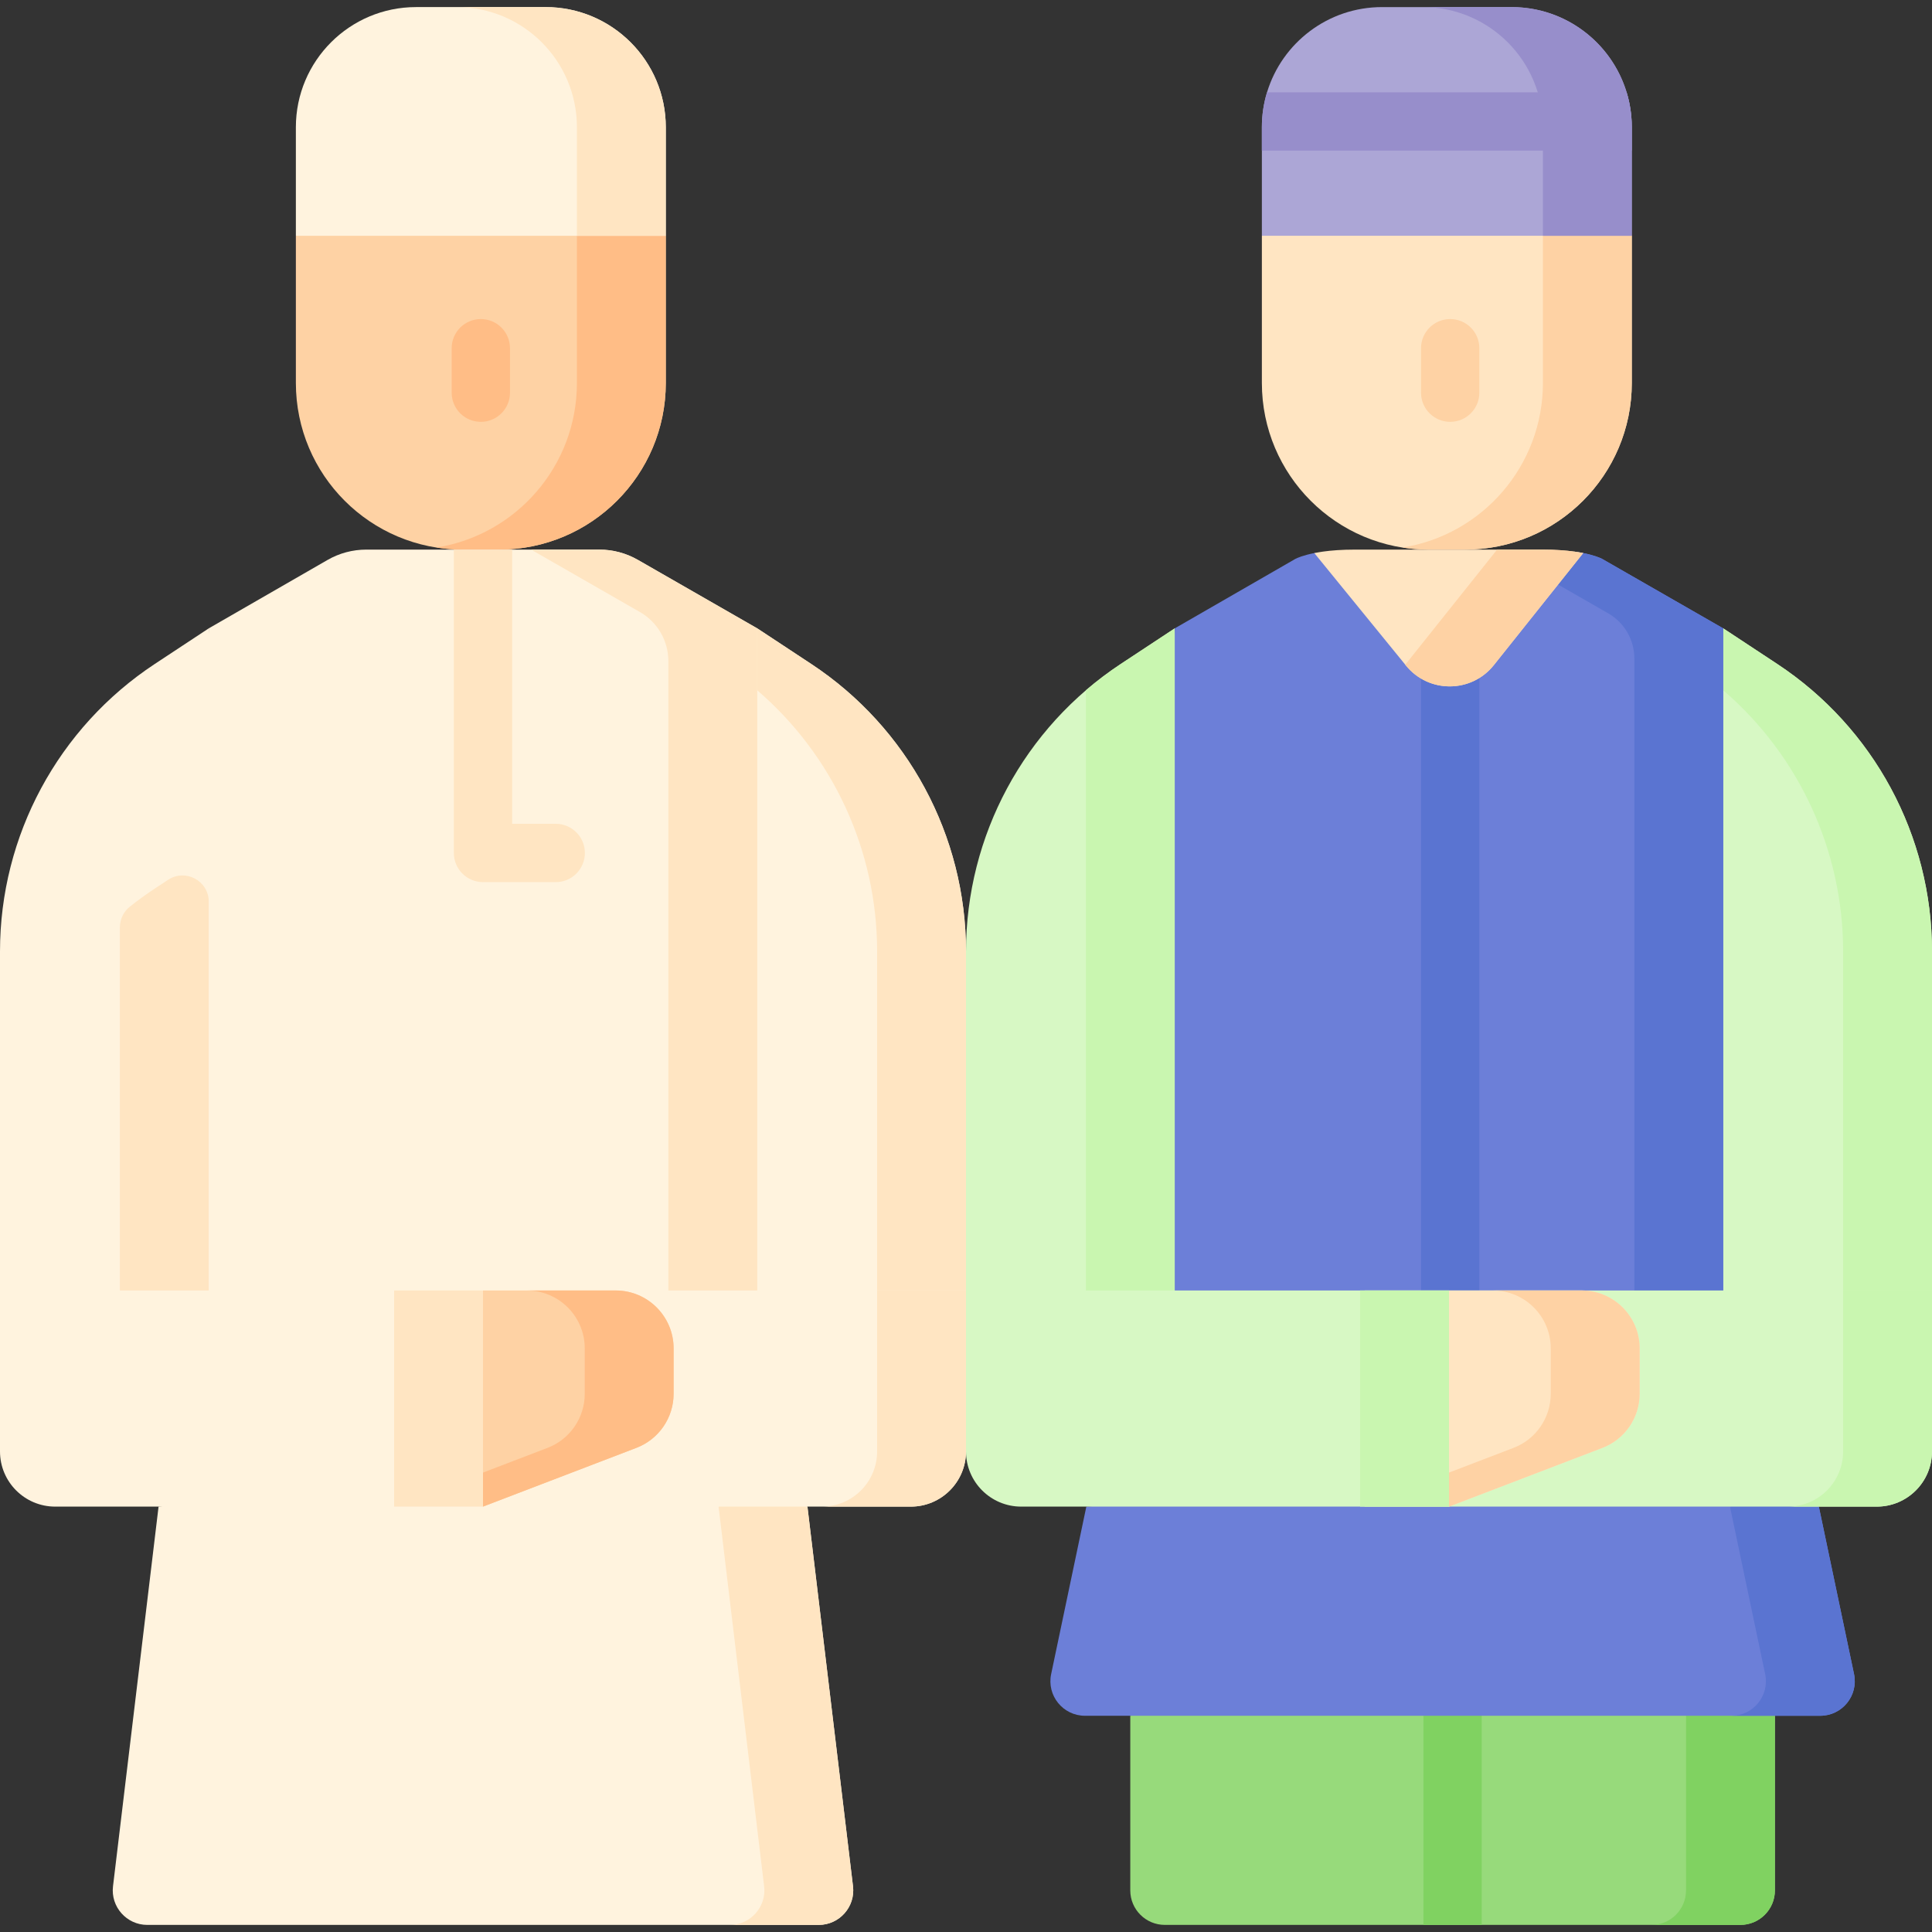 <svg id="Capa_1" enable-background="new 0 0 497 497" height="512" viewBox="0 0 497 497" width="512" xmlns="http://www.w3.org/2000/svg"><rect x="0" y="0" width="497" height="497" fill="#333333" stroke="none"/><g><path d="m210.605 495.177h-172.71c-5.328 0-9.459-4.656-8.824-9.946l11.719-97.66 85.133-9.395 81.788 9.395 11.719 97.66c.634 5.29-3.497 9.946-8.825 9.946z" fill="#fff3de"/><path d="m219.429 485.231-11.719-97.66-12.916-6.498-9.946 6.498 11.719 97.66c.635 5.29-3.496 9.946-8.824 9.946h22.862c5.328.001 9.459-4.656 8.824-9.946z" fill="#ffe5c2"/><path d="m53.701 161.643-13.886 9.158c-24.856 16.394-39.815 44.179-39.815 73.955v114.113h53.701l10.799-98.613z" fill="#fff3de"/><path d="m39.815 228.584c-2.226 1.468-4.371 3.028-6.434 4.672-1.609 1.282-2.542 3.231-2.542 5.289v120.324h22.862v-126.9c0-5.378-5.981-8.599-10.471-5.637z" fill="#ffe5c2"/><path d="m194.798 161.643 13.886 9.158c24.857 16.394 39.815 44.179 39.815 73.955v114.113h-53.701l-9.95-98.613z" fill="#fff3de"/><path d="m208.684 170.801-13.886-9.158-4.298 8.431 4.298 7.504c19.436 16.705 30.84 41.182 30.84 67.178v114.113h22.862v-114.113c0-29.776-14.959-57.561-39.816-73.955z" fill="#ffe5c2"/><path d="m456.59 441.374v44.92c0 4.9-3.98 8.88-8.89 8.88h-148.05c-4.91 0-8.89-3.98-8.89-8.88v-44.92l82.91-9.8z" fill="#97da7b"/><path d="m433.725 441.375v44.916c0 4.908-3.979 8.887-8.887 8.887h22.862c4.908 0 8.887-3.979 8.887-8.887v-44.916l-13.297-7.5z" fill="#80d261"/><g><path d="m381.17 441.374v53.8h-15v-53.8c0-4.14 3.36-7.5 7.5-7.5 4.15 0 7.5 3.36 7.5 7.5z" fill="#80d261"/></g><path d="m467.891 387.572-94.836-6.498-93.598 6.498-9.054 43.088c-1.16 5.523 3.054 10.715 8.698 10.715h94.573 94.573c5.644 0 9.858-5.192 8.698-10.715z" fill="#6c7fd8"/><path d="m476.945 430.659-9.054-43.088-11.305-3.998-11.557 3.998 9.054 43.088c1.161 5.523-3.054 10.715-8.698 10.715h22.862c5.644.001 9.858-5.191 8.698-10.715z" fill="#5a74d1"/><path d="m302.201 161.643-13.886 9.158c-24.857 16.394-39.815 44.179-39.815 73.955v114.113h53.701l8.424-98.613z" fill="#d7f8c4"/><path d="m288.315 170.801c-3.156 2.081-6.15 4.348-8.976 6.777v181.291h22.862l8.424-98.613-8.424-98.613z" fill="#c9f6b0"/><path d="m443.298 161.643 13.886 9.158c24.857 16.394 39.816 44.179 39.816 73.955v114.113h-53.701l-7.299-96.295z" fill="#d7f8c4"/><path d="m457.184 170.801-13.886-9.158-4.798 8.931 4.798 7.004c19.436 16.705 30.84 41.182 30.84 67.178v114.113h22.862v-114.113c0-29.776-14.959-57.561-39.816-73.955z" fill="#c9f6b0"/><path d="m128.399 141.381h-9.413c-23.679 0-42.875-19.196-42.875-42.875v-37.85l47.582-5.582 47.582 5.582v37.851c-.001 23.679-19.197 42.874-42.876 42.874z" fill="#fed2a4"/><path d="m148.412 60.656v37.851c0 21.391-15.667 39.119-36.151 42.346 2.191.345 4.436.529 6.724.529h9.413c23.679 0 42.875-19.196 42.875-42.875v-37.851l-11.273-5.582z" fill="#ffbd86"/><path d="m140.352 1.822h-33.319c-17.078 0-30.922 13.844-30.922 30.922v27.911h95.163v-27.91c0-17.078-13.844-30.923-30.922-30.923z" fill="#fff3de"/><path d="m140.352 1.823h-22.862c17.078 0 30.922 13.844 30.922 30.922v27.911h22.862v-27.912c0-17.077-13.844-30.921-30.922-30.921z" fill="#ffe5c2"/><path d="m194.79 161.644v197.23h-141.09v-197.23l30.554-17.596c3.031-1.745 6.467-2.664 9.964-2.664h59.941c3.486 0 6.912.913 9.936 2.648z" fill="#fff3de"/><path d="m154.16 141.383h-17.542l28.011 16.069c4.517 2.591 7.303 7.401 7.303 12.609v188.812h22.862v-197.231l-30.7-17.612c-3.023-1.734-6.448-2.647-9.934-2.647z" fill="#ffe5c2"/><path d="m248.5 331.971h-145.936v55.6h131.735c7.843 0 14.201-6.358 14.201-14.201z" fill="#fff3de"/><path d="m225.638 331.971v41.399c0 7.843-6.358 14.201-14.201 14.201h22.862c7.843 0 14.201-6.358 14.201-14.201v-41.399z" fill="#ffe5c2"/><path d="m124.25 331.971h34.138c8.228 0 14.898 6.67 14.898 14.898v11.676c0 6.172-3.806 11.706-9.57 13.913l-39.466 15.113-7.5-28.703z" fill="#fed2a4"/><path d="m158.388 331.971h-22.862c8.228 0 14.898 6.67 14.898 14.898v11.676c0 6.172-3.806 11.706-9.57 13.913l-16.604 6.358-1.698 2.257 1.698 6.498 39.466-15.113c5.764-2.208 9.57-7.741 9.57-13.913v-11.676c0-8.228-6.67-14.898-14.898-14.898z" fill="#ffbd86"/><path d="m124.25 331.971h-124.25v41.399c0 7.843 6.358 14.201 14.201 14.201h110.049z" fill="#fff3de"/><path d="m101.388 331.971h22.862v55.601h-22.862z" fill="#ffe5c2"/><path d="m376.899 141.381h-9.413c-23.679 0-42.875-19.196-42.875-42.875v-37.85l48.445-10.748 46.718 10.748v37.851c0 23.679-19.196 42.874-42.875 42.874z" fill="#ffe5c2"/><path d="m396.912 60.656v37.851c0 21.391-15.667 39.119-36.151 42.346 2.191.345 4.436.529 6.724.529h9.413c23.679 0 42.875-19.196 42.875-42.875v-37.851l-11.794-8.082z" fill="#fed2a4"/><path d="m419.77 32.744v27.91h-95.16v-27.91c0-3.13.46-6.15 1.33-9 3.85-12.69 15.65-21.92 29.59-21.92h33.32c13.95 0 25.74 9.23 29.59 21.92.87 2.85 1.33 5.87 1.33 9z" fill="#aca6d6"/><path d="m388.852 1.823h-22.862c17.078 0 30.922 13.844 30.922 30.922v27.911h22.862v-27.912c0-17.077-13.844-30.921-30.922-30.921z" fill="#978ecb"/><path d="m443.29 161.644v197.23h-141.09v-197.23l30.99-17.85s.04-.02.11-.06c.4-.2 1.89-.88 4.8-1.46.67-.13 34.96 5.3 34.96 5.3s33.55-5.43 34.21-5.3c2.91.58 4.4 1.26 4.8 1.46.07.04.11.06.11.06z" fill="#6c7fd8"/><path d="m443.29 161.644v197.23h-22.86v-189.5c0-4.78-2.56-9.2-6.7-11.58l-12.92-7.42-10.28-5.9 14.52-2.57c.82.11 1.56.24 2.22.37 2.91.58 4.4 1.26 4.8 1.46.07.04.11.06.11.06z" fill="#5a74d1"/><g><path d="m373.056 342.741c-4.143 0-7.5-3.357-7.5-7.5v-161.674c0-4.143 3.357-7.5 7.5-7.5s7.5 3.357 7.5 7.5v161.674c0 4.142-3.358 7.5-7.5 7.5z" fill="#5a74d1"/></g><path d="m497 331.971h-145.936v55.6h131.735c7.843 0 14.201-6.358 14.201-14.201z" fill="#d7f8c4"/><path d="m372.75 331.971h34.138c8.228 0 14.898 6.67 14.898 14.898v11.676c0 6.172-3.806 11.706-9.57 13.913l-39.466 15.113-11.431-30.998z" fill="#ffe5c2"/><path d="m406.888 331.971h-22.862c8.228 0 14.898 6.67 14.898 14.898v11.676c0 6.172-3.806 11.706-9.57 13.913l-16.604 6.358-2.329 2.44 2.329 6.315 39.466-15.113c5.764-2.208 9.57-7.741 9.57-13.913v-11.676c0-8.228-6.67-14.898-14.898-14.898z" fill="#fed2a4"/><path d="m372.75 331.971h-124.25v41.399c0 7.843 6.358 14.201 14.201 14.201h110.049z" fill="#d7f8c4"/><path d="m349.888 331.971h22.862v55.601h-22.862z" fill="#c9f6b0"/><path d="m474.138 331.971v41.399c0 7.843-6.358 14.201-14.201 14.201h22.862c7.843 0 14.201-6.358 14.201-14.201v-41.399z" fill="#c9f6b0"/><path d="m407.27 142.274-6.46 8.1-16.54 20.74c-5.76 7.22-16.73 7.28-22.57.12l-23.6-28.96c.67-.13 1.41-.26 2.24-.38 2.15-.3 4.85-.51 8.16-.51h48.35c3.33 0 6.04.22 8.2.52.82.11 1.56.24 2.22.37z" fill="#ffe5c2"/><path d="m407.27 142.274-6.46 8.1-16.54 20.74c-5.76 7.22-16.73 7.28-22.57.12l-.19-.25 19.85-24.88 3.76-4.72h11.73c3.33 0 6.04.22 8.2.52.82.11 1.56.24 2.22.37z" fill="#fed2a4"/><g><path d="m150.46 219.424c0 4.14-3.35 7.5-7.5 7.5h-18.71c-4.14 0-7.5-3.36-7.5-7.5v-78.04h15v70.54h11.21c4.15 0 7.5 3.36 7.5 7.5z" fill="#ffe5c2"/></g><g><path d="m123.692 108.518c-4.143 0-7.5-3.357-7.5-7.5v-11.442c0-4.143 3.357-7.5 7.5-7.5s7.5 3.357 7.5 7.5v11.442c0 4.143-3.357 7.5-7.5 7.5z" fill="#ffbd86"/></g><g><path d="m373.056 108.518c-4.143 0-7.5-3.357-7.5-7.5v-11.442c0-4.143 3.357-7.5 7.5-7.5s7.5 3.357 7.5 7.5v11.442c0 4.143-3.358 7.5-7.5 7.5z" fill="#fed2a4"/></g><g><path d="m419.77 32.744v6h-95.16v-6c0-3.13.46-6.15 1.33-9h92.5c.87 2.85 1.33 5.87 1.33 9z" fill="#978ecb"/></g></g></svg>